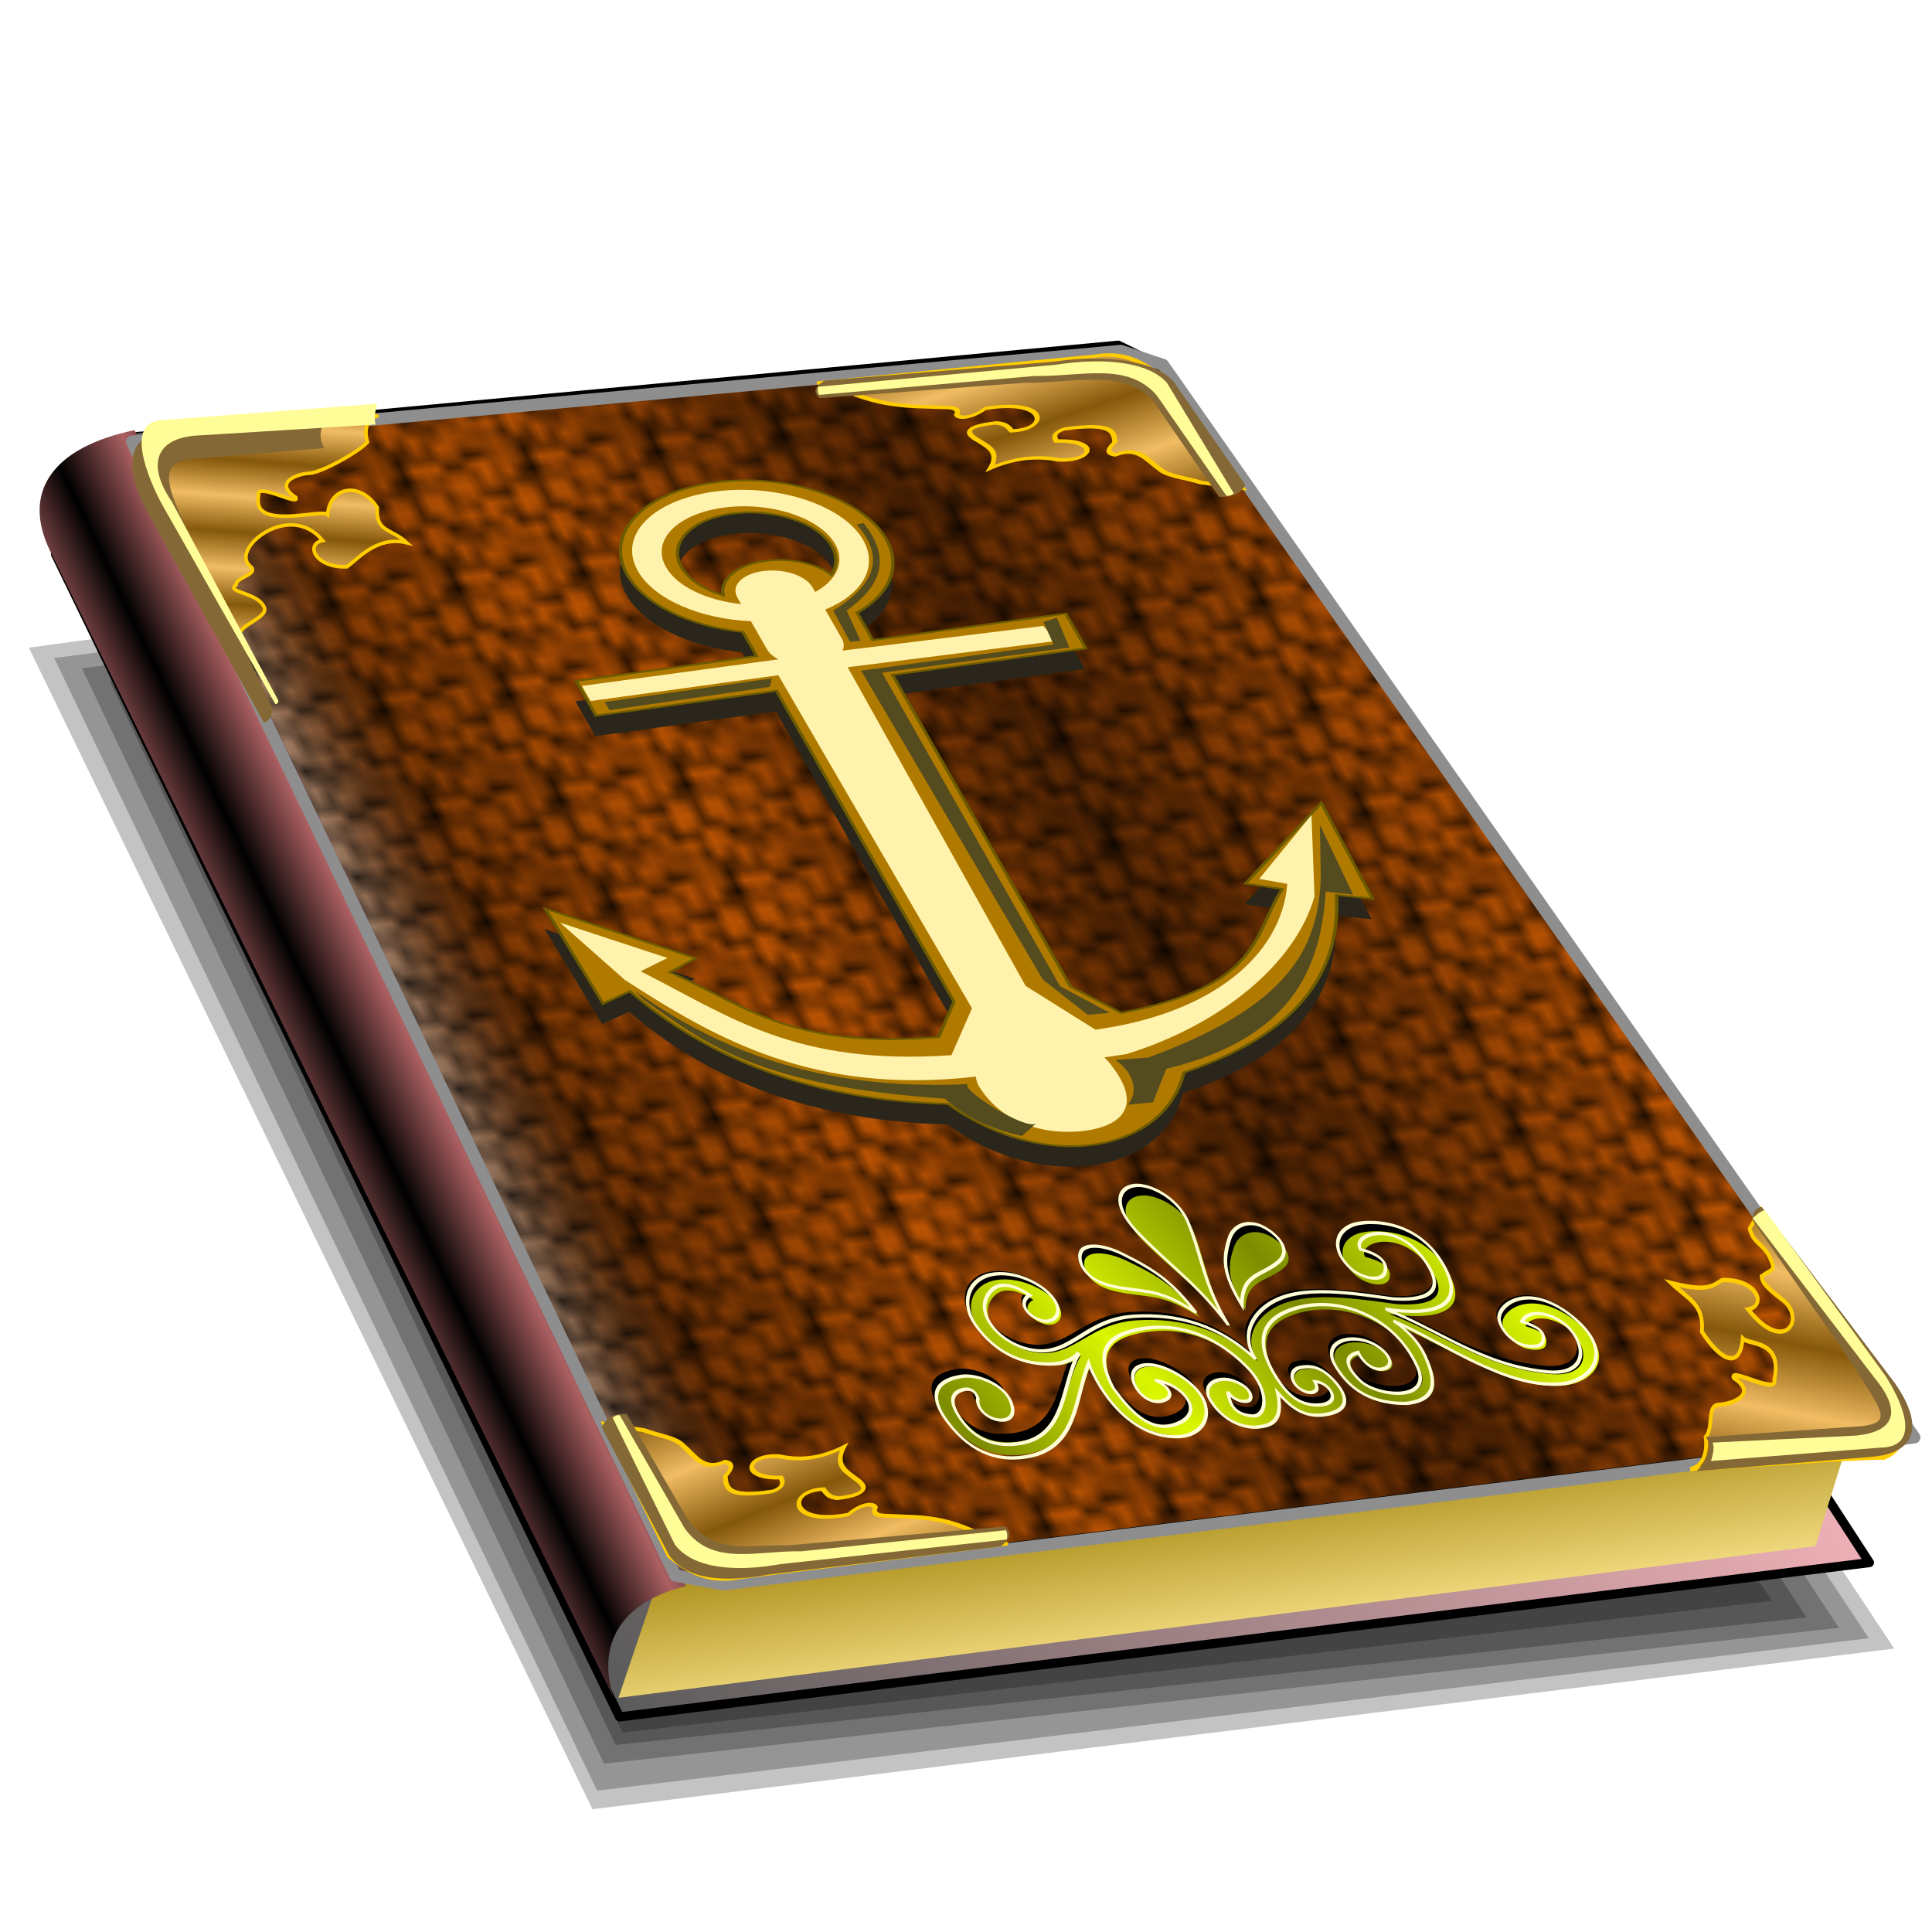 <?xml version="1.0" encoding="UTF-8" standalone="no"?>
<!-- Created with Inkscape (http://www.inkscape.org/) -->

<svg
   xmlns:dc="http://purl.org/dc/elements/1.1/"
   xmlns:cc="http://creativecommons.org/ns#"
   xmlns:rdf="http://www.w3.org/1999/02/22-rdf-syntax-ns#"
   xmlns:svg="http://www.w3.org/2000/svg"
   xmlns="http://www.w3.org/2000/svg"
   xmlns:xlink="http://www.w3.org/1999/xlink"
   xmlns:sodipodi="http://sodipodi.sourceforge.net/DTD/sodipodi-0.dtd"
   xmlns:inkscape="http://www.inkscape.org/namespaces/inkscape"
   id="svg2"
   sodipodi:version="0.32"
   inkscape:version="0.92.5 (2060ec1f9f, 2020-04-08)"
   width="256"
   height="256"
   version="1.0"
   sodipodi:docname="diaray_cleaned.svg"
   inkscape:output_extension="org.inkscape.output.svg.inkscape">
  <defs
     id="defs5">
    <linearGradient
       inkscape:collect="always"
       id="linearGradient1656">
      <stop
         id="stop1652"
         stop-color="#7d8c00"
         stop-opacity="1" />
      <stop
         offset="1"
         id="stop1654"
         stop-color="#e1ff00"
         stop-opacity="0.965" />
    </linearGradient>
    <linearGradient
       id="linearGradient929">
      <stop
         id="stop925"
         stop-color="#5b5b5b"
         stop-opacity="1" />
      <stop
         id="stop927"
         offset="1"
         stop-color="#ebaeb4"
         stop-opacity="1" />
    </linearGradient>
    <pattern
       inkscape:collect="always"
       xlink:href="#pattern4333"
       id="pattern4918"
       patternTransform="matrix(1.512,-0.187,0.619,1.276,-33.579,47.104)" />
    <pattern
       inkscape:collect="always"
       xlink:href="#pattern4333"
       id="pattern5054"
       patternTransform="matrix(1.141,0,0,1.141,-45.641,10.175)" />
    <linearGradient
       id="linearGradient4323">
      <stop
         id="stop4325"
         stop-color="#5b2803"
         stop-opacity="1" />
      <stop
         id="stop4327"
         offset="1"
         stop-color="#ba5303"
         stop-opacity="1" />
    </linearGradient>
    <linearGradient
       id="linearGradient4311"
       inkscape:collect="always">
      <stop
         id="stop4313"
         stop-color="#ffffff"
         stop-opacity="0.433" />
      <stop
         id="stop4315"
         offset="1"
         stop-color="#000000"
         stop-opacity="0" />
    </linearGradient>
    <linearGradient
       id="linearGradient4268">
      <stop
         id="stop4270"
         stop-color="#000000"
         stop-opacity="1" />
      <stop
         id="stop4272"
         offset="1"
         stop-color="#ac6062"
         stop-opacity="1" />
    </linearGradient>
    <linearGradient
       inkscape:collect="always"
       id="linearGradient2814">
      <stop
         id="stop2816"
         stop-color="#f4dd83"
         stop-opacity="1" />
      <stop
         offset="1"
         id="stop2818"
         stop-color="#a0830c"
         stop-opacity="1" />
    </linearGradient>
    <linearGradient
       inkscape:collect="always"
       xlink:href="#linearGradient929"
       id="linearGradient2890"
       gradientUnits="userSpaceOnUse"
       gradientTransform="matrix(2.03,-0.251,0.921,1.899,-44.926,54.437)"
       x1="19.721"
       y1="61.14"
       x2="100.4"
       y2="61.14" />
    <linearGradient
       inkscape:collect="always"
       xlink:href="#linearGradient2814"
       id="linearGradient2892"
       gradientUnits="userSpaceOnUse"
       x1="77.897"
       y1="120.62"
       x2="75.977"
       y2="109.73"
       gradientTransform="matrix(2.392,0,0,1.932,-20.51,-16.305)" />
    <linearGradient
       inkscape:collect="always"
       xlink:href="#linearGradient4323"
       id="linearGradient2894"
       gradientUnits="userSpaceOnUse"
       x1="19.721"
       y1="61.14"
       x2="44.42"
       y2="59.33"
       gradientTransform="matrix(2.03,-0.251,0.921,1.899,-35.664,39.006)"
       spreadMethod="reflect" />
    <linearGradient
       inkscape:collect="always"
       xlink:href="#linearGradient4311"
       id="linearGradient2896"
       gradientUnits="userSpaceOnUse"
       spreadMethod="reflect"
       x1="19.827"
       y1="61.14"
       x2="28.386"
       y2="61.27"
       gradientTransform="matrix(2.045,0,3.358678e-8,2.11,-51.892,36.287)" />
    <linearGradient
       inkscape:collect="always"
       xlink:href="#linearGradient4268"
       id="linearGradient2898"
       gradientUnits="userSpaceOnUse"
       spreadMethod="reflect"
       x1="24.323"
       y1="70.28"
       x2="28.08"
       y2="68.839"
       gradientTransform="matrix(2.392,0,0,1.932,-8.373,14.165)" />
    <pattern
       patternUnits="userSpaceOnUse"
       width="10.647"
       height="10.645"
       patternTransform="translate(-25.266,20.277)"
       id="pattern4333">
      <path
         stroke-miterlimit="4"
         sodipodi:nodetypes="cccccccccccccccccccccccccccccccccccccccccccccccccccccccccccccccccccccccccccccccccccccccccccccccccccccccccccccccccccccccccccccccccccccccccccccccccccccccccccccccccccccccccccccccccccccccccccccccccccccccccccccccccccccccccc"
         inkscape:connector-curvature="0"
         id="path4331"
         d="m 9.547,5.866 c -0.228,-0.023 -0.515,-0.003 -0.681,0.235 -0.234,0.141 -0.226,0.407 -0.158,0.647 -0.028,0.23 0.089,0.393 0.264,0.527 0.217,0.207 0.396,0.435 0.629,0.626 0.113,0.273 0.601,0.262 0.572,0.027 -0.161,-0.347 0.274,-0.71 0.463,-0.546 -3.75e-4,0.22 0.005,0.501 7.97e-4,0.64 -0.08,0.015 -0.251,0.812 0.009,1.086 -0.002,0.179 -0.012,0.256 -0.008,0.448 C 10.346,9.468 10.251,9.135 10.068,8.937 9.992,8.615 9.711,8.876 9.527,9.07 9.317,9.257 9.137,9.444 8.883,9.624 c -0.02,0.267 -0.29,0.321 -0.387,0.483 -0.137,-0.097 -0.339,0.231 -0.115,0.533 -0.165,0.008 -0.271,0.006 -0.434,0.001 -0.073,-0.145 -0.395,-0.496 -0.593,-0.508 -0.162,0.065 -0.38,0.144 -0.458,-0.021 -0.124,0.245 -0.532,0.171 -0.849,0.289 -0.287,0.017 -0.479,-0.13 -0.516,0.238 -0.268,-0.003 -0.472,4.55e-4 -0.76,7.31e-4 -0.079,-0.347 -0.016,0.026 -0.229,-0.039 -0.097,-0.146 -0.368,0.033 -0.494,-0.164 -0.206,0.045 -0.395,-0.184 -0.526,-0.115 -0.09,0.053 -0.186,0.171 -0.214,0.315 l -1.073,0.005 c 0.016,-0.333 0.189,-0.605 0.11,-0.943 7.31e-4,-0.276 0.214,-0.575 -0.052,-0.796 -0.227,-0.189 -0.329,-0.456 -0.367,-0.747 -0.031,-0.19 0.084,-0.632 -0.213,-0.484 -0.368,-0.188 -0.587,0.333 -0.871,0.371 -0.527,0.339 -0.687,0.414 -0.835,-0.016 0.009,-0.287 0.006,-0.325 -0.006,-0.645 0.387,-0.135 0.286,-0.863 0.012,-1.092 -0.002,-0.192 -0.005,-0.243 -0.001,-0.402 0.149,-0.141 0.387,0.295 0.453,0.509 0.04,0.343 0.077,0.691 0.127,1.018 0.032,0.308 0.163,0.155 0.376,0.124 C 1.08,7.409 1.01,7.203 1.116,7.095 1.181,6.93 1.418,6.941 1.424,6.804 1.538,6.57 1.812,6.406 1.958,6.16 2.36,6.024 2.208,5.269 1.894,5.446 1.718,5.283 1.482,5.229 1.248,5.237 0.996,5.114 0.608,4.874 0.457,5.207 c 0.108,0.412 -0.36,0.52 -0.27,0.011 0.029,-0.261 -0.182,-0.512 -0.182,-0.512 0,0 0.01,-0.106 0.003,-0.183 0.232,-0.051 0.853,0.159 1.176,0.413 0.39,0.131 0.485,-0.124 0.713,-0.406 0.291,-0.048 0.314,-0.296 0.244,-0.565 -0.034,-0.277 0.083,-0.681 -0.248,-0.818 -0.282,0.116 -0.764,-0.334 -0.848,0.006 -0.209,0.133 -0.686,0.551 -1.035,0.502 -0.002,-0.194 -0.001,-0.304 0.002,-0.531 0.179,-0.119 0.694,0.265 0.813,-0.201 0.106,-0.02 0.448,-0.348 0.703,-0.25 0.384,0.028 0.437,-0.501 0.334,-0.797 -0.126,-0.295 -0.071,-0.626 -0.095,-0.93 C 1.528,0.781 1.282,0.385 0.99,0.543 0.653,0.318 0.372,0.814 2.9315538e-4,0.956 -0.002,0.883 0.01,0.84 0.005,0.772 c 0.126,-0.151 0.328,-0.252 0.309,-0.497 L 0.57,0.002 C 0.711,0.004 0.76,1e-4 0.884,0 1,0.126 1.058,0.433 1.171,0.008 c 0.097,-0.004 0.237,6.65e-4 0.383,-0.003 -0.048,0.315 0.524,0.691 0.601,0.344 0.018,-0.132 -0.031,-0.172 0.083,-0.343 l 1.077,0 c -0.145,0.216 -0.295,0.605 -0.632,0.544 -0.379,0.144 -0.311,0.507 -0.4,0.811 -0.073,0.243 0.006,0.495 0.078,0.72 0.015,0.262 0.03,0.652 0.225,0.785 0.274,-0.157 0.666,0.071 0.856,0.378 0.174,0.358 0.348,0.046 0.643,0.107 0.209,-0.221 0.351,-0.307 0.535,-0.595 0.177,-0.18 0.214,0.25 0.187,-0.1 0.204,-0.228 0.402,-0.48 0.645,-0.657 0.1,-0.22 0.298,0.163 0.177,-0.163 -0.219,-0.283 -0.763,-0.537 -0.745,-0.998 -0.001,-0.277 -0.105,-0.557 -0.111,-0.835 0.249,0.006 0.51,0.002 0.757,0.003 0.112,0.211 -0.046,0.481 -0.028,0.711 -0.165,0.388 0.164,0.58 0.405,0.797 0.281,0.17 0.313,0.486 0.452,0.755 0.163,0.177 0.342,0.368 0.508,0.547 0.275,0.198 0.504,0.687 0.806,0.399 0.101,-0.219 -0.029,-0.543 0.172,-0.654 C 7.634,2.073 8.116,1.89 8.305,1.578 8.526,1.44 9.055,0.947 8.505,0.654 8.233,0.486 7.943,0.262 7.939,0.004 c 0.145,-0.002 0.274,0.004 0.44,0.004 0.069,0.152 0.312,0.284 0.448,0.465 0.27,0.409 0.692,0.057 0.941,0.568 0.324,-0.041 0.737,-0.447 0.875,-0.266 0.003,0.059 -7.31e-4,0.112 -0.002,0.171 -0.118,0.169 -0.237,0.518 -0.189,0.74 -0.083,0.364 0.052,1.16 0.192,1.438 l -0.003,0.52 c -0.195,-0.06 -0.022,0.263 -0.104,0.372 -0.115,0.141 0.041,0.349 0.106,0.503 0.001,0.084 -0.007,0.119 -0.002,0.176 C 10.457,4.556 10.441,4.289 10.215,4.428 10.099,4.038 9.938,4.391 9.743,4.271 c -0.11,0.115 -0.349,0.278 -0.496,0.412 -0.181,0.031 -0.15,0.395 -0.202,0.59 -0.149,0.386 0.379,0.257 0.533,0.358 l 0.189,0.006 c 0.173,-0.058 0.641,0.393 0.869,0.252 0.004,0.166 -0.001,0.262 0.006,0.403 -0.284,0.09 -0.738,-0.367 -0.845,-0.45 -0.087,-0.058 -0.084,0.008 -0.25,0.025 z M 8.935,1.27 c -0.062,0.25 -0.41,0.411 -0.597,0.679 -0.299,0.252 -0.067,0.637 -0.07,0.963 -0.061,0.449 0.102,0.366 0.318,0.651 0.04,0.15 0.321,0.26 0.326,0.319 0.332,0.007 0.79,0.031 0.927,-0.303 0.114,-0.4 0.584,-0.205 0.378,-0.666 0.007,-0.244 0.119,-0.469 0.077,-0.718 C 10.066,1.935 10.209,1.388 9.766,1.334 9.339,0.98 9.095,1.047 8.935,1.27 Z M 5.887,2.516 C 5.464,2.293 5.262,2.896 4.973,3.04 4.834,3.303 4.431,3.466 4.364,3.822 c 0.166,0.322 -0.184,0.636 -0.321,0.538 0.19,0.221 0.773,0.316 0.637,0.842 0.082,0.297 0.08,0.591 0.183,0.881 0.174,0.13 0.328,0.266 0.471,0.432 0.253,0.299 0.402,0.282 0.471,-0.149 0.128,-0.079 -0.02,-0.21 0.042,-0.335 -0.226,-0.26 0.154,-0.446 0.308,-0.663 0.277,-0.122 0.338,-0.246 0.506,-0.472 0.271,-0.205 0.532,-0.479 0.362,-0.825 0.007,-0.257 -0.031,-0.528 -0.237,-0.709 -0.174,-0.054 -0.259,-0.286 -0.359,-0.447 -0.153,-0.087 -0.383,-0.169 -0.394,-0.387 -0.026,0.066 -0.123,0.046 -0.146,-0.013 z m -0.853,0.397 c 0.011,0.035 0.019,-0.014 0,0 z m -2.083,0.375 c -0.262,0.023 -0.394,0.166 -0.364,0.463 -0.066,0.323 -0.152,0.682 -0.417,0.898 -0.385,0.077 -0.179,0.576 0.141,0.803 0.256,0.175 0.272,0.455 0.621,0.409 0.293,-0.179 0.511,0.036 0.755,-0.119 0.318,-0.019 0.65,-0.1 0.543,-0.527 C 4.262,4.765 3.815,4.494 3.858,4.021 3.77,3.782 3.415,3.839 3.307,3.524 3.206,3.49 2.988,3.17 2.952,3.288 Z m 5.236,0.499 c -0.123,-0.222 -0.504,-0.42 -0.548,-0.031 -0.164,0.248 -0.031,0.562 -0.197,0.811 -0.21,0.158 -0.423,0.441 -0.63,0.599 -0.236,0.277 -0.511,0.328 -0.509,0.697 0.03,0.274 0.006,0.565 0.124,0.818 0.249,0.168 0.682,0.137 0.999,0.193 0.25,-0.07 0.505,0.299 0.689,-0.022 0.322,-0.152 0.106,-0.549 0.449,-0.802 0.192,-0.129 0.384,-0.387 0.123,-0.56 C 8.652,5.115 8.622,4.739 8.561,4.37 8.465,4.101 8.453,3.888 8.187,3.787 Z m -3.954,2.512 C 3.909,6.053 3.716,6.188 3.386,6.18 c -0.222,-0.076 -0.453,0.033 -0.677,0.059 -0.341,-0.217 -0.375,0.239 -0.723,0.316 -0.1,0.026 -0.157,0.398 -0.391,0.542 0.18,0.148 0.464,0.412 0.735,0.507 0.307,-0.068 0.613,0.027 0.832,0.272 0.363,-0.025 0.7,-0.122 1.076,-0.146 0.275,-0.093 0.433,-0.025 0.731,-0.1 0.3,0.066 0.364,-0.077 0.338,-0.351 0.067,-0.279 -0.233,-0.413 -0.388,-0.593 -0.257,-0.068 -0.412,-0.544 -0.687,-0.387 z m 3.496,1.042 c -0.263,-0.047 -0.283,-0.013 -0.541,0.053 -0.352,0.041 -0.639,-0.134 -0.897,0.062 -0.474,-0.045 -0.361,0.325 -0.629,0.585 -0.171,0.178 -0.149,0.273 0.002,0.459 0.091,0.222 0.082,0.467 0.12,0.695 -0.069,0.229 0.057,0.448 0.136,0.657 -0.092,-0.526 0.497,-0.007 0.77,-0.203 0.373,0.198 0.879,-0.076 1.113,0.401 0.367,0.043 0.38,-0.087 0.546,-0.332 0.283,-0.176 0.419,-0.418 0.634,-0.708 C 9.154,8.924 9.682,8.477 9.517,8.351 9.246,8.209 9.007,7.919 8.783,7.64 8.77,7.34 8.592,7.735 8.485,7.377 8.22,7.418 7.939,7.167 7.729,7.341 Z m -4.89,0.543 c -0.303,0.001 -0.697,0.041 -0.569,0.435 -0.115,0.47 0.554,0.551 0.395,1.041 0.087,0.387 0.089,0.788 0.144,1.178 0.095,0.057 0.369,-0.268 0.518,-0.404 0.208,-0.34 0.497,-0.154 0.739,-0.325 0.242,-0.053 0.319,-0.109 0.37,-0.359 C 4.601,9.133 4.94,9.095 5.081,8.791 5.061,8.502 4.938,8.266 4.652,8.293 4.419,8.229 4.376,8.082 4.207,8.213 3.888,8.001 3.425,8.33 3.096,8.048 2.958,8.087 2.992,7.766 2.839,7.883 Z M 0.085,9.125 c 0.246,0.27 0.422,0.459 0.708,0.698 0.181,0.138 0.511,0.609 0.443,0.555 0.249,0.016 0.308,0.263 0.308,0.263 0,0 -0.267,0.004 -0.379,-8.64e-4 -0.027,-0.372 -0.28,-0.055 -0.278,0.002 0,0 -0.224,-0.003 -0.326,-0.004 -0.009,-0.29 0.019,-0.35 -0.128,-0.574 -0.175,-0.109 -0.426,-0.483 -0.426,-0.483 -0.015,-0.162 1.97e-4,-0.329 2.78e-4,-0.466 z M 4.452,9.499 c 0.011,0.035 0.019,-0.014 0,0 z"
         stroke-dasharray="none"
         stroke-opacity="1"
         fill="#000000"
         stroke="none"
         fill-opacity="1"
         stroke-width="0.129" />
    </pattern>
    <linearGradient
       inkscape:collect="always"
       xlink:href="#linearGradient1656"
       id="linearGradient1658"
       x1="88.36"
       y1="194.04"
       x2="127.91"
       y2="179.35"
       gradientUnits="userSpaceOnUse"
       gradientTransform="matrix(0.815,0,0,0.659,7.602,19.723)"
       spreadMethod="reflect" />
    <filter
       inkscape:collect="always"
       id="filter925"
       x="-0.011"
       width="1.021"
       y="-0.014"
       height="1.027"
       color-interpolation-filters="sRGB">
      <feGaussianBlur
         inkscape:collect="always"
         stdDeviation="1.047"
         id="feGaussianBlur927" />
    </filter>
    <linearGradient
       id="linearGradient851"
       inkscape:collect="always">
      <stop
         id="stop847"
         stop-color="#f1bd64"
         stop-opacity="1" />
      <stop
         id="stop849"
         offset="1"
         stop-color="#86590b"
         stop-opacity="0.968" />
    </linearGradient>
    <filter
       height="1.108"
       y="-0.054"
       width="1.031"
       x="-0.015"
       id="filter843"
       inkscape:collect="always"
       color-interpolation-filters="sRGB">
      <feGaussianBlur
         id="feGaussianBlur845"
         stdDeviation="9.586"
         inkscape:collect="always" />
    </filter>
    <linearGradient
       spreadMethod="reflect"
       gradientUnits="userSpaceOnUse"
       y2="2681.91"
       x2="2932.84"
       y1="2886.83"
       x1="2736.79"
       id="linearGradient853"
       xlink:href="#linearGradient851"
       inkscape:collect="always" />
    <linearGradient
       gradientTransform="matrix(-0.49,-0.509,0.804,-0.31,-2273.71,1934.185)"
       spreadMethod="reflect"
       y2="2629"
       x2="3205.38"
       y1="2649.64"
       x1="2927.67"
       gradientUnits="userSpaceOnUse"
       id="linearGradient868"
       xlink:href="#linearGradient851"
       inkscape:collect="always" />
    <linearGradient
       inkscape:collect="always"
       xlink:href="#linearGradient851"
       id="linearGradient924"
       gradientUnits="userSpaceOnUse"
       gradientTransform="matrix(0.003,0.03,-0.032,-0.008,103.735,-4.756)"
       x1="3050.3"
       y1="2658.34"
       x2="3205.38"
       y2="2629"
       spreadMethod="reflect" />
    <linearGradient
       inkscape:collect="always"
       xlink:href="#linearGradient851"
       id="linearGradient936"
       gradientUnits="userSpaceOnUse"
       x1="2736.79"
       y1="2886.83"
       x2="2932.84"
       y2="2681.91"
       spreadMethod="reflect" />
    <clipPath
       id="clipPath2059"
       clipPathUnits="userSpaceOnUse">
      <path
         stroke-miterlimit="4"
         stroke-width="0.048"
         stroke-linecap="butt"
         fill-opacity="1"
         stroke-linejoin="miter"
         stroke="none"
         fill-rule="evenodd"
         fill="#ffffff"
         stroke-opacity="1"
         stroke-dasharray="none"
         inkscape:connector-curvature="0"
         sodipodi:nodetypes="csscsscccccccs"
         id="path2061"
         d="m -10.1,231.685 c 3.559,2.506 4.832,-0.585 2.965,-3.064 -3.182,-4.225 -6.444,-9.84 -12.355,-15.913 -2.595,-2.669 -11.861,-7.808 -11.861,-7.808 0,0 -0.115,-2.188 -0.099,-3.064 0.011,-0.582 -0.566,-0.564 -0.89,-0.297 -0.782,0.645 -2.471,2.57 -2.471,2.57 l -1.68,-0.099 -1.087,-1.581 c -0.297,-0.411 -0.636,-0.346 -0.89,0 -0.545,1.85 -0.879,3.885 -3.459,3.954 l 4.448,3.954 c 7.766,1.553 15.579,5.585 20.262,14.332 0,0 4.526,5.194 7.116,7.018 z" />
    </clipPath>
    <clipPath
       clipPathUnits="userSpaceOnUse"
       id="clipPath2059-5">
      <path
         d="m -10.1,231.685 c 3.559,2.506 4.832,-0.585 2.965,-3.064 -3.182,-4.225 -6.444,-9.84 -12.355,-15.913 -2.595,-2.669 -11.861,-7.808 -11.861,-7.808 0,0 -0.115,-2.188 -0.099,-3.064 0.011,-0.582 -0.566,-0.564 -0.89,-0.297 -0.782,0.645 -2.471,2.57 -2.471,2.57 l -1.68,-0.099 -1.087,-1.581 c -0.297,-0.411 -0.636,-0.346 -0.89,0 -0.545,1.85 -0.879,3.885 -3.459,3.954 l 4.448,3.954 c 7.766,1.553 15.579,5.585 20.262,14.332 0,0 4.526,5.194 7.116,7.018 z"
         id="path2061-3"
         sodipodi:nodetypes="csscsscccccccs"
         inkscape:connector-curvature="0"
         stroke-dasharray="none"
         stroke-opacity="1"
         fill="#ffffff"
         fill-rule="evenodd"
         stroke="none"
         stroke-linejoin="miter"
         fill-opacity="1"
         stroke-linecap="butt"
         stroke-width="0.048"
         stroke-miterlimit="4" />
    </clipPath>
    <clipPath
       id="clipPath">
      <path
         d="m -515.73,435.564 v 5.838 c 0,9.743 -7.844,17.587 -17.587,17.587 h -135.051 c -9.743,0 -17.587,-7.844 -17.587,-17.587 v -5.838 z"
         id="rect5264"
         inkscape:connector-curvature="0"
         sodipodi:nodetypes="csssscc"
         fill="#1b1b1b"
         stroke="none"
         fill-opacity="0.95" />
    </clipPath>
    <clipPath
       id="clipPath2059-7"
       clipPathUnits="userSpaceOnUse">
      <path
         stroke-miterlimit="4"
         stroke-width="0.048"
         stroke-linecap="butt"
         fill-opacity="1"
         stroke-linejoin="miter"
         stroke="none"
         fill-rule="evenodd"
         fill="#ffffff"
         stroke-opacity="1"
         stroke-dasharray="none"
         inkscape:connector-curvature="0"
         sodipodi:nodetypes="csscsscccccccs"
         id="path2061-5"
         d="m -10.1,231.685 c 3.559,2.506 4.832,-0.585 2.965,-3.064 -3.182,-4.225 -6.444,-9.84 -12.355,-15.913 -2.595,-2.669 -11.861,-7.808 -11.861,-7.808 0,0 -0.115,-2.188 -0.099,-3.064 0.011,-0.582 -0.566,-0.564 -0.89,-0.297 -0.782,0.645 -2.471,2.57 -2.471,2.57 l -1.68,-0.099 -1.087,-1.581 c -0.297,-0.411 -0.636,-0.346 -0.89,0 -0.545,1.85 -0.879,3.885 -3.459,3.954 l 4.448,3.954 c 7.766,1.553 15.579,5.585 20.262,14.332 0,0 4.526,5.194 7.116,7.018 z" />
    </clipPath>
    <clipPath
       id="clipPath1162"
       clipPathUnits="userSpaceOnUse">
      <path
         id="path1164"
         d="m -65.65,239.846 c -9.358,0 -16.952,7.594 -16.952,16.952 0,9.358 7.594,16.941 16.952,16.941 0.292,0 0.579,-0.008 0.868,-0.022 2.123,-0.108 4.148,-0.606 5.995,-1.424 l 2.67,3.971 c -0.226,0.495 -0.245,0.964 -0.011,1.313 l 15.673,23.326 c 0.495,0.737 1.944,0.632 3.248,-0.245 1.304,-0.876 1.964,-2.177 1.468,-2.914 L -51.423,274.417 c -0.233,-0.347 -0.683,-0.499 -1.224,-0.478 l -2.558,-3.804 c 3.96,-3.1 6.507,-7.92 6.507,-13.337 0,-9.358 -7.594,-16.952 -16.952,-16.952 z m 0,2.581 c 7.929,0 14.371,6.442 14.371,14.371 0,7.929 -6.442,14.36 -14.371,14.36 -7.929,0 -14.349,-6.431 -14.349,-14.36 0,-0.248 -0.001,-0.489 0.011,-0.734 0.384,-7.586 6.657,-13.637 14.338,-13.637 z"
         inkscape:connector-curvature="0"
         stroke-dasharray="none"
         stroke-opacity="1"
         fill="#000000"
         stroke="none"
         stroke-linejoin="round"
         fill-opacity="0.347"
         stroke-linecap="round"
         stroke-width="0.071"
         stroke-miterlimit="4" />
    </clipPath>
    <filter
       inkscape:collect="always"
       id="filter3836"
       x="-0.031"
       width="1.062"
       y="-0.017"
       height="1.035">
      <feGaussianBlur
         inkscape:collect="always"
         id="feGaussianBlur3838"
         stdDeviation="1.042" />
    </filter>
    <filter
       inkscape:collect="always"
       id="filter3844"
       x="-0.02"
       width="1.039"
       y="-0.035"
       height="1.07">
      <feGaussianBlur
         inkscape:collect="always"
         id="feGaussianBlur3846"
         stdDeviation="1.105" />
    </filter>
    <filter
       inkscape:collect="always"
       id="filter3852"
       x="-0.026"
       width="1.053"
       y="-0.02"
       height="1.041">
      <feGaussianBlur
         inkscape:collect="always"
         id="feGaussianBlur3854"
         stdDeviation="2.798" />
    </filter>
    <filter
       inkscape:collect="always"
       id="filter3864"
       x="-0.037"
       width="1.073"
       y="-0.015"
       height="1.031">
      <feGaussianBlur
         inkscape:collect="always"
         id="feGaussianBlur3866"
         stdDeviation="1.356" />
    </filter>
    <filter
       inkscape:collect="always"
       id="filter3892"
       x="-0.026"
       width="1.051"
       y="-0.087"
       height="1.174">
      <feGaussianBlur
         inkscape:collect="always"
         id="feGaussianBlur3894"
         stdDeviation="0.603" />
    </filter>
    <filter
       inkscape:collect="always"
       id="filter3904"
       x="-0.105"
       width="1.21"
       y="-0.042"
       height="1.084">
      <feGaussianBlur
         inkscape:collect="always"
         id="feGaussianBlur3906" />
    </filter>
    <filter
       inkscape:collect="always"
       id="filter964"
       x="-0.028"
       width="1.057"
       y="-0.019"
       height="1.038"
       color-interpolation-filters="sRGB">
      <feGaussianBlur
         inkscape:collect="always"
         id="feGaussianBlur966" />
    </filter>
  </defs>
  <sodipodi:namedview
     inkscape:window-height="1056"
     inkscape:window-width="1920"
     inkscape:pageshadow="2"
     inkscape:pageopacity="0"
     guidetolerance="10.0"
     gridtolerance="10.0"
     objecttolerance="10.0"
     borderopacity="1.0"
     bordercolor="#666666"
     pagecolor="#ff0000"
     id="base"
     width="256"
     height="256"
     inkscape:zoom="4.6"
     inkscape:cx="128"
     inkscape:cy="119.30435"
     inkscape:window-x="0"
     inkscape:window-y="0"
     inkscape:current-layer="svg2"
     showgrid="false"
     inkscape:window-maximized="1"
     inkscape:snap-to-guides="false"
     inkscape:snap-grids="false"
     inkscape:snap-others="false"
     inkscape:object-nodes="false"
     inkscape:snap-nodes="false"
     inkscape:snap-global="false" />
  <g
     id="g919"
     transform="matrix(1.052,0,0,0.945,269.228,23.746)"
     fill="#000000"
     filter="url(#filter925)"
     fill-opacity="0.235">
    <path
       sodipodi:nodetypes="ccccc"
       inkscape:connector-curvature="0"
       id="rect1604"
       d="M -252.286,65.685 -113.356,44.729 -17.333,206.031 -181.292,228.557 Z"
       opacity="1"
       stroke-dasharray="none"
       stroke-opacity="1"
       fill="#000000"
       stroke="none"
       stroke-linejoin="round"
       fill-opacity="0.235"
       stroke-linecap="round"
       stroke-width="1.216"
       stroke-miterlimit="4" />
    <path
       d="m -249.089,67.138 135.152,-19.503 93.408,156.944 -160.181,21.363 z"
       id="path906"
       inkscape:connector-curvature="0"
       sodipodi:nodetypes="ccccc"
       opacity="1"
       stroke-dasharray="none"
       stroke-opacity="1"
       fill="#000000"
       stroke="none"
       stroke-linejoin="round"
       fill-opacity="0.235"
       stroke-linecap="round"
       stroke-width="1.216"
       stroke-miterlimit="4" />
    <path
       sodipodi:nodetypes="ccccc"
       inkscape:connector-curvature="0"
       id="path908"
       d="M -245.602,68.59 -115.39,48.797 -24.307,203.126 -179.839,222.164 Z"
       opacity="1"
       stroke-dasharray="none"
       stroke-opacity="1"
       fill="#000000"
       stroke="none"
       stroke-linejoin="round"
       fill-opacity="0.235"
       stroke-linecap="round"
       stroke-width="1.216"
       stroke-miterlimit="4" />
    <path
       d="M -242.115,70.334 -116.843,51.703 -28.375,201.673 -178.386,219.549 Z"
       id="path910"
       inkscape:connector-curvature="0"
       sodipodi:nodetypes="ccccc"
       opacity="1"
       stroke-dasharray="none"
       stroke-opacity="1"
       fill="#000000"
       stroke="none"
       stroke-linejoin="round"
       fill-opacity="0.235"
       stroke-linecap="round"
       stroke-width="1.216"
       stroke-miterlimit="4" />
    <path
       sodipodi:nodetypes="ccccc"
       inkscape:connector-curvature="0"
       id="path912"
       d="M -238.338,72.077 -118.296,54.609 -32.734,199.348 -177.514,217.806 Z"
       opacity="1"
       stroke-dasharray="none"
       stroke-opacity="1"
       fill="#000000"
       stroke="none"
       stroke-linejoin="round"
       fill-opacity="0.235"
       stroke-linecap="round"
       stroke-width="1.216"
       stroke-miterlimit="4" />
  </g>
  <path
     d="M 7.352,73.42 148.473,54.211 247.708,207.053 82.092,227.499 Z"
     id="rect2788"
     inkscape:connector-curvature="0"
     sodipodi:nodetypes="ccccc"
     stroke-dasharray="none"
     stroke-opacity="1"
     fill="url(#linearGradient2890)"
     stroke="#000000"
     stroke-linejoin="round"
     fill-opacity="1"
     stroke-linecap="round"
     stroke-width="1.213"
     stroke-miterlimit="4" />
  <path
     d="M 240.56,204.864 81.95,224.97 87.16,209.54 245.191,189.901 Z"
     id="path2812"
     sodipodi:nodetypes="ccccc"
     inkscape:connector-curvature="0"
     stroke-dasharray="none"
     stroke-opacity="1"
     fill="url(#linearGradient2892)"
     fill-rule="evenodd"
     stroke="none"
     stroke-linejoin="miter"
     fill-opacity="1"
     stroke-linecap="butt"
     stroke-width="0"
     stroke-miterlimit="4" />
  <path
     d="M 16.614,57.99 148.17,45.741 154.252,48.717 253.477,190.212 94.449,209.845 89.424,208.592 Z"
     id="rect1873"
     inkscape:connector-curvature="0"
     sodipodi:nodetypes="ccccccc"
     opacity="1"
     stroke-dasharray="none"
     stroke-opacity="1"
     fill="url(#linearGradient2894)"
     stroke="#000000"
     stroke-linejoin="round"
     fill-opacity="1"
     stroke-linecap="round"
     stroke-width="1.213"
     stroke-miterlimit="4" />
  <rect
     y="62.55"
     x="-11.344"
     height="169.23"
     width="18.652"
     id="rect1875"
     transform="matrix(0.992,-0.123,0.436,0.9,0,0)"
     opacity="1"
     stroke-dasharray="none"
     stroke-opacity="1"
     fill="url(#linearGradient2896)"
     stroke="none"
     stroke-linejoin="round"
     fill-opacity="1"
     stroke-linecap="round"
     stroke-width="0.232"
     stroke-miterlimit="4" />
  <path
     d="M 6.678,73.081 C 2.693,65.003 7.241,59.193 17.823,56.998 L 90.892,210.157 c -8.577,2.12 -11.837,7.614 -9.626,14.713 z"
     id="path2802"
     sodipodi:nodetypes="ccccc"
     inkscape:connector-curvature="0"
     stroke-dasharray="none"
     stroke-opacity="1"
     fill="url(#linearGradient2898)"
     fill-rule="evenodd"
     stroke="none"
     stroke-linejoin="round"
     fill-opacity="1"
     stroke-linecap="round"
     stroke-width="0"
     stroke-miterlimit="4" />
  <path
     d="M 17.496,58.518 148.521,46.493 154.104,48.354 253.66,190.458 95.846,209.941 89.485,208.773 Z"
     id="rect4329"
     inkscape:connector-curvature="0"
     sodipodi:nodetypes="ccccccc"
     opacity="1"
     stroke-dasharray="none"
     stroke-opacity="1"
     fill="url(#pattern4918)"
     stroke="#8e8e8e"
     stroke-linejoin="round"
     fill-opacity="1"
     stroke-linecap="round"
     stroke-width="1.61"
     stroke-miterlimit="4" />
  <rect
     width="12.143"
     height="12.142"
     x="-45.641"
     y="10.175"
     id="rect4336"
     fill="url(#pattern5054)"
     stroke="none"
     stroke-width="1.141" />
  <g
     id="g941"
     transform="matrix(0.83,0.033,0.375,0.847,6.817,61.937)">
    <path
       inkscape:connector-curvature="0"
       id="path1629"
       d="m 124.876,107.715 c -0.169,-3e-4 -0.335,0.009 -0.498,0.027 -2.948,0.317 -5.341,3.055 -3.147,6.964 2.622,4.671 6.135,7.626 8.148,13.733 -1.129,-6.132 0.654,-10.194 0.838,-15.39 0.118,-3.328 -2.812,-5.329 -5.34,-5.334 z m 35.364,4.229 c -1.524,0.024 -2.853,0.284 -3.564,0.534 -3.553,1.249 -5.215,4.306 -3.204,6.731 1.135,1.369 4.019,1.733 5.158,0.23 1.466,-1.933 -0.279,-2.835 -2.346,-3.352 -0.306,-2.285 7.912,-4.841 9.67,1.335 1.448,5.086 -3.232,6.105 -7.952,6.009 -7.698,-0.786 -15.597,-1.713 -22.055,2.426 -3.063,1.963 -5.278,4.713 -4.601,7.56 -3.41,-4.904 -9.358,-6.473 -16.681,-5.771 -8.795,0.842 -13.748,7.355 -20.099,5.496 -3.904,-1.143 -5.753,-5.386 -1.25,-8.542 1.941,-1.361 4.051,-1.098 5.956,0.448 -2.155,0.946 -2.319,2.912 -0.134,3.742 1.722,0.654 4.386,-1.067 3.738,-3.27 -0.701,-2.382 -4.436,-4.173 -8.407,-3.35 -3.968,0.822 -7.144,4.431 -6.152,7.801 0.797,2.709 2.963,5.364 8.202,5.46 2.224,0.041 4.422,-0.366 6.57,-1.898 -5.18,4.941 -7.903,12.69 -16.13,14.129 -4.142,0.724 -7,-0.149 -7.891,-3.518 -0.506,-1.91 -0.009,-3.588 2.352,-4.263 1.197,-0.342 2.127,-0.161 1.991,1.158 -0.877,1.263 -0.268,2.793 1.503,3.138 1.554,0.302 3.579,-0.495 3.58,-3.001 7.74e-4,-2.364 -3.412,-3.846 -6.227,-3.345 -5.373,0.958 -6.599,3.789 -5.482,7.019 1.708,4.938 5.92,5.674 10.678,4.724 8.593,-1.716 11.635,-9.045 16.474,-14.529 -0.29,4.119 1.264,11.096 9.145,10.644 2.873,-0.165 6.129,-2.001 6.783,-4.914 0.735,-3.277 -3.436,-6.011 -6.308,-5.857 -3.243,0.173 -4.166,2.502 -3.505,4.141 0.495,1.23 1.863,1.869 3.805,1.039 1.607,-0.687 1.433,-2.069 -0.352,-2.837 4.017,0.289 6.106,4.395 0.678,6.382 -5.647,2.067 -7.059,-2.164 -8.049,-4.964 -0.652,-6.04 3.771,-8.32 9.231,-9.238 5.733,-0.964 11.071,0.246 14.112,5.397 1.964,3.327 -0.432,7.294 -2.706,7.241 -3.459,-0.08 -2.571,-2.533 -2.26,-3.52 0.366,1.609 2.504,1.585 3.085,0.971 0.649,-0.686 0.687,-1.915 -1.28,-2.64 -2.123,-0.782 -5.682,0.6 -5.248,3.075 0.556,3.169 3.56,4.08 5.821,3.758 1.682,-0.24 4.541,-0.653 5.646,-5.386 0.978,1.926 2.161,3.748 5.991,3.125 4.507,-0.734 5.078,-2.921 4.203,-4.901 -1.175,-2.657 -3.158,-2.423 -4.59,-2.163 -1.938,0.352 -2.541,1.903 -2.101,2.785 0.342,0.684 1.394,1.243 2.346,0.885 0.607,-0.228 1.091,-0.546 0.959,-1.581 2.272,-0.118 3.191,3.117 -0.868,3.511 -3.568,0.346 -4.558,-1.716 -5.023,-3.709 -0.99,-4.246 0.329,-8.945 8.697,-11.002 7.659,-1.883 14.89,0.902 14.953,8.322 0.045,5.297 -8.674,4.812 -10.268,2.496 -1.962,-2.852 0.097,-3.924 1.679,-4.311 0.095,1.552 1.157,2.83 3.074,2.285 1.442,-0.41 1.923,-1.544 1.104,-2.718 -2.067,-2.962 -9.61,-1.644 -8.831,2.686 0.459,2.551 2.055,5.508 8.783,5.195 5.573,-0.705 6.48,-3.845 6.479,-7.334 -4.6e-4,-1.733 -0.704,-3.448 -2.591,-5.129 6.946,3.22 13.259,9.444 22.368,8.596 5.441,-0.507 11.667,-5.21 6.947,-10.401 -4.725,-5.196 -11.654,-1.072 -12.097,1.097 -0.305,1.494 0.372,2.718 1.538,3.382 0.916,0.521 3.22,0.574 3.948,-0.36 1.233,-1.581 0.435,-2.261 -1.892,-2.991 2.565,-2.572 7.769,-1.219 7.67,2.689 -0.07,2.746 -2.729,5.001 -6.921,4.807 -10.306,-0.477 -14.691,-5.703 -22.023,-8.564 6.792,0.764 13.598,-0.522 12.561,-7.253 -0.74,-4.808 -5.037,-5.889 -8.39,-5.835 z m -19.93,0.911 c -1.57,0.021 -3.326,0.89 -4.523,2.384 -2.671,3.336 -3.573,5.378 -2.793,10.1 2.207,-4.779 5.202,-4.544 8.968,-6.767 3.166,-1.869 1.959,-4.145 0.304,-5.2 -0.567,-0.361 -1.242,-0.527 -1.956,-0.517 z m -27.065,4.373 c -1.254,0.043 -2.305,0.471 -2.846,1.276 -0.986,1.47 -0.94,3.928 2.922,4.692 4.594,0.909 7.231,-0.211 11.69,3.52 -1.682,-4.581 -3.55,-6.187 -7.703,-8.451 -1.353,-0.737 -2.809,-1.079 -4.063,-1.037 z"
       fill="#000000"
       stroke="none"
       fill-opacity="1"
       stroke-width="0.501" />
    <path
       inkscape:connector-curvature="0"
       d="m 125.277,109.007 c -0.169,-3.1e-4 -0.335,0.009 -0.498,0.027 -2.948,0.317 -5.341,3.055 -3.147,6.964 2.622,4.671 6.135,7.626 8.148,13.733 -1.129,-6.132 0.654,-10.194 0.838,-15.39 0.118,-3.328 -2.812,-5.329 -5.34,-5.334 z m 35.364,4.229 c -1.524,0.024 -2.853,0.284 -3.564,0.534 -3.553,1.249 -5.215,4.306 -3.204,6.731 1.135,1.369 4.019,1.733 5.158,0.23 1.466,-1.933 -0.279,-2.835 -2.346,-3.353 -0.306,-2.285 7.912,-4.841 9.67,1.335 1.448,5.086 -3.232,6.105 -7.952,6.009 -7.698,-0.786 -15.597,-1.713 -22.055,2.426 -3.063,1.963 -5.278,4.713 -4.601,7.56 -3.41,-4.904 -9.358,-6.473 -16.681,-5.771 -8.795,0.842 -13.748,7.355 -20.099,5.496 -3.904,-1.143 -5.753,-5.386 -1.25,-8.542 1.941,-1.361 4.051,-1.099 5.956,0.448 -2.155,0.946 -2.319,2.912 -0.134,3.742 1.722,0.654 4.386,-1.067 3.738,-3.27 -0.701,-2.382 -4.436,-4.173 -8.407,-3.35 -3.968,0.822 -7.143,4.431 -6.152,7.801 0.797,2.709 2.963,5.364 8.202,5.46 2.224,0.041 4.422,-0.365 6.57,-1.898 -5.18,4.941 -7.903,12.69 -16.13,14.129 -4.142,0.724 -7,-0.149 -7.891,-3.518 -0.506,-1.91 -0.009,-3.588 2.352,-4.263 1.197,-0.342 2.127,-0.161 1.991,1.158 -0.877,1.263 -0.268,2.793 1.503,3.138 1.554,0.302 3.579,-0.495 3.58,-3.001 7.74e-4,-2.364 -3.412,-3.846 -6.227,-3.345 -5.373,0.958 -6.599,3.789 -5.482,7.019 1.708,4.938 5.92,5.674 10.678,4.724 8.593,-1.716 11.635,-9.045 16.474,-14.529 -0.29,4.119 1.264,11.096 9.145,10.644 2.873,-0.165 6.129,-2.001 6.783,-4.914 0.735,-3.277 -3.436,-6.011 -6.308,-5.857 -3.243,0.173 -4.166,2.502 -3.505,4.141 0.495,1.23 1.863,1.869 3.805,1.039 1.607,-0.687 1.433,-2.069 -0.352,-2.837 4.017,0.289 6.106,4.395 0.678,6.382 -5.647,2.067 -7.059,-2.164 -8.049,-4.964 -0.652,-6.04 3.771,-8.32 9.231,-9.238 5.733,-0.964 11.071,0.246 14.112,5.397 1.964,3.327 -0.432,7.294 -2.706,7.241 -3.459,-0.08 -2.571,-2.533 -2.26,-3.52 0.366,1.609 2.504,1.585 3.085,0.971 0.649,-0.686 0.687,-1.915 -1.28,-2.64 -2.123,-0.782 -5.682,0.6 -5.248,3.075 0.556,3.169 3.56,4.08 5.821,3.758 1.682,-0.24 4.541,-0.653 5.646,-5.386 0.978,1.926 2.161,3.748 5.991,3.125 4.507,-0.734 5.078,-2.921 4.203,-4.901 -1.175,-2.657 -3.158,-2.423 -4.59,-2.163 -1.938,0.352 -2.541,1.903 -2.101,2.785 0.342,0.684 1.394,1.243 2.346,0.885 0.607,-0.228 1.091,-0.546 0.959,-1.581 2.272,-0.118 3.191,3.117 -0.868,3.511 -3.568,0.346 -4.558,-1.716 -5.023,-3.709 -0.99,-4.246 0.329,-8.945 8.697,-11.002 7.659,-1.883 14.89,0.902 14.953,8.322 0.045,5.297 -8.674,4.812 -10.268,2.496 -1.962,-2.852 0.097,-3.924 1.679,-4.311 0.095,1.552 1.157,2.83 3.074,2.285 1.442,-0.41 1.923,-1.544 1.104,-2.718 -2.067,-2.962 -9.61,-1.644 -8.831,2.686 0.459,2.551 2.055,5.508 8.783,5.195 5.573,-0.705 6.48,-3.845 6.479,-7.334 -4.6e-4,-1.733 -0.704,-3.448 -2.591,-5.129 6.946,3.22 13.259,9.444 22.368,8.596 5.441,-0.507 11.667,-5.21 6.947,-10.401 -4.725,-5.196 -11.654,-1.072 -12.097,1.097 -0.305,1.494 0.372,2.718 1.538,3.382 0.916,0.521 3.22,0.574 3.948,-0.36 1.233,-1.581 0.435,-2.261 -1.892,-2.991 2.565,-2.572 7.769,-1.219 7.67,2.689 -0.07,2.746 -2.729,5.001 -6.921,4.807 -10.306,-0.477 -14.691,-5.703 -22.023,-8.564 6.792,0.764 13.598,-0.522 12.561,-7.253 -0.74,-4.808 -5.037,-5.889 -8.39,-5.835 z m -19.93,0.911 c -1.57,0.021 -3.326,0.89 -4.523,2.384 -2.671,3.336 -3.573,5.378 -2.793,10.1 2.207,-4.779 5.202,-4.544 8.968,-6.767 3.166,-1.869 1.959,-4.145 0.304,-5.2 -0.567,-0.361 -1.242,-0.527 -1.956,-0.517 z m -27.065,4.373 c -1.254,0.043 -2.305,0.471 -2.846,1.276 -0.986,1.47 -0.94,3.928 2.922,4.692 4.594,0.909 7.231,-0.211 11.69,3.52 -1.682,-4.581 -3.55,-6.187 -7.703,-8.451 -1.353,-0.737 -2.809,-1.079 -4.063,-1.037 z"
       id="path1650"
       fill="url(#linearGradient1658)"
       stroke="none"
       fill-opacity="1"
       stroke-width="0.501" />
    <path
       id="path900"
       d="m 125.053,107.439 c -0.169,-3.2e-4 -0.335,0.01 -0.498,0.028 -2.948,0.332 -5.341,3.201 -3.147,7.295 2.622,4.893 6.135,7.989 8.147,14.387 -1.129,-6.424 0.654,-10.68 0.838,-16.123 0.117,-3.487 -2.812,-5.583 -5.339,-5.588 z m 35.36,4.43 c -1.524,0.025 -2.852,0.297 -3.564,0.559 -3.553,1.309 -5.214,4.511 -3.204,7.051 1.135,1.435 4.018,1.816 5.158,0.241 1.466,-2.025 -0.279,-2.97 -2.346,-3.512 -0.306,-2.394 7.911,-5.071 9.669,1.399 1.448,5.328 -3.231,6.396 -7.951,6.295 -7.698,-0.823 -15.595,-1.795 -22.052,2.542 -3.062,2.057 -5.277,4.937 -4.601,7.921 -3.41,-5.138 -9.357,-6.781 -16.679,-6.046 -8.794,0.883 -13.746,7.705 -20.097,5.758 -3.904,-1.197 -5.752,-5.642 -1.25,-8.949 1.941,-1.425 4.05,-1.151 5.956,0.469 -2.155,0.991 -2.318,3.051 -0.134,3.921 1.721,0.686 4.386,-1.117 3.737,-3.426 -0.701,-2.496 -4.436,-4.372 -8.407,-3.51 -3.967,0.862 -7.143,4.642 -6.152,8.173 0.797,2.838 2.963,5.619 8.201,5.72 2.224,0.043 4.421,-0.383 6.569,-1.988 -5.179,5.176 -7.902,13.295 -16.128,14.802 -4.141,0.759 -6.999,-0.157 -7.891,-3.686 -0.506,-2.001 -0.009,-3.759 2.352,-4.466 1.197,-0.358 2.127,-0.169 1.991,1.213 -0.877,1.323 -0.268,2.927 1.503,3.287 1.553,0.316 3.579,-0.518 3.58,-3.144 7.74e-4,-2.476 -3.412,-4.03 -6.226,-3.504 -5.373,1.003 -6.598,3.97 -5.481,7.353 1.708,5.174 5.92,5.944 10.677,4.949 8.592,-1.798 11.633,-9.476 16.472,-15.222 -0.29,4.315 1.264,11.625 9.144,11.151 2.873,-0.173 6.129,-2.096 6.782,-5.148 0.735,-3.434 -3.436,-6.297 -6.308,-6.136 -3.243,0.182 -4.165,2.621 -3.505,4.338 0.495,1.289 1.863,1.958 3.804,1.089 1.607,-0.72 1.433,-2.168 -0.352,-2.972 4.017,0.302 6.106,4.604 0.678,6.686 -5.646,2.166 -7.059,-2.267 -8.048,-5.201 -0.652,-6.328 3.771,-8.717 9.23,-9.678 5.732,-1.009 11.07,0.257 14.111,5.654 1.964,3.485 -0.432,7.642 -2.706,7.587 -3.459,-0.084 -2.571,-2.654 -2.26,-3.687 0.366,1.685 2.504,1.66 3.085,1.018 0.649,-0.719 0.687,-2.006 -1.28,-2.766 -2.122,-0.82 -5.681,0.629 -5.247,3.221 0.556,3.32 3.559,4.275 5.82,3.937 1.682,-0.251 4.54,-0.684 5.645,-5.643 0.977,2.018 2.161,3.927 5.991,3.274 4.507,-0.769 5.078,-3.06 4.202,-5.135 -1.174,-2.784 -3.158,-2.538 -4.589,-2.266 -1.938,0.369 -2.541,1.994 -2.1,2.918 0.342,0.716 1.394,1.302 2.346,0.927 0.607,-0.239 1.091,-0.572 0.959,-1.656 2.271,-0.124 3.191,3.265 -0.868,3.678 -3.568,0.363 -4.558,-1.798 -5.023,-3.886 -0.99,-4.448 0.329,-9.371 8.696,-11.526 7.658,-1.972 14.888,0.945 14.951,8.719 0.045,5.55 -8.673,5.041 -10.266,2.615 -1.962,-2.987 0.097,-4.111 1.678,-4.516 0.095,1.626 1.157,2.965 3.073,2.394 1.441,-0.43 1.923,-1.618 1.104,-2.848 -2.067,-3.103 -9.609,-1.723 -8.83,2.814 0.459,2.672 2.054,5.77 8.782,5.442 5.573,-0.739 6.479,-4.028 6.478,-7.684 -4.6e-4,-1.816 -0.704,-3.612 -2.591,-5.374 6.945,3.373 13.257,9.894 22.366,9.006 5.44,-0.531 11.666,-5.458 6.946,-10.897 -4.724,-5.444 -11.653,-1.123 -12.096,1.15 -0.305,1.565 0.372,2.847 1.538,3.543 0.916,0.546 3.219,0.601 3.948,-0.377 1.233,-1.657 0.435,-2.369 -1.892,-3.134 2.565,-2.695 7.768,-1.278 7.669,2.817 -0.07,2.877 -2.728,5.24 -6.921,5.037 -10.305,-0.499 -14.689,-5.975 -22.02,-8.972 6.791,0.801 13.596,-0.547 12.56,-7.599 -0.74,-5.037 -5.036,-6.17 -8.389,-6.113 z m -19.928,0.954 c -1.57,0.022 -3.326,0.932 -4.523,2.497 -2.671,3.495 -3.573,5.634 -2.793,10.581 2.207,-5.006 5.202,-4.761 8.967,-7.089 3.165,-1.958 1.958,-4.343 0.304,-5.448 -0.567,-0.378 -1.242,-0.552 -1.956,-0.542 z m -27.062,4.581 c -1.254,0.044 -2.305,0.493 -2.846,1.337 -0.986,1.54 -0.94,4.115 2.922,4.915 4.594,0.952 7.23,-0.221 11.689,3.687 -1.682,-4.799 -3.55,-6.482 -7.703,-8.853 -1.353,-0.772 -2.809,-1.131 -4.062,-1.086 z"
       inkscape:connector-curvature="0"
       stroke-opacity="1"
       fill="none"
       stroke="#fffdd5"
       fill-opacity="1"
       stroke-width="0.513" />
  </g>
  <g
     id="g1010"
     transform="matrix(0.039,0.007,0.025,-0.03,264.708,121.318)">
    <g
       transform="translate(-6922.922,-1407.802)"
       id="g858">
      <path
         d="m 2127.809,2642.225 744.858,290.785 c 89.032,47.332 178.505,-0.641 270.749,-40.025 l 493.079,-363.399 -134.42,-7.519 c -52.743,8.252 -115.132,0.427 -158.195,24.814 -56.051,23.222 -115.351,72.424 -162.295,22.789 -34.295,-0.756 -38.759,20.862 -34.299,49.172 -27.028,36.178 -51.773,74.496 -180.146,15.662 -19.056,-16.004 -21.31,-33.209 5.09,-52.459 124.546,34.279 162.527,-53.062 53.467,-70.763 -78.77,1.107 -139.194,-26.14 -182.192,-80.317 -10.041,70.589 -58.55,81.726 -103.074,99.023 -44.912,15.259 -89.77,39.992 8.547,80.115 16.677,0.41 30.474,4.659 65.874,-19.895 110.938,31.58 26.581,150.762 -133.18,67.668 -16.52,-50.363 -54.953,-57.645 -70.161,-42.437 0,0 -1.271,27.331 -40.855,20.687 l -92.109,-17.285 c -151.843,-27.136 -234.442,14.971 -350.738,23.383 z"
         id="path817"
         inkscape:connector-curvature="0"
         sodipodi:nodetypes="cccccccccccccccccccc"
         stroke-dasharray="none"
         stroke-opacity="1"
         fill="url(#linearGradient853)"
         stroke="#ffcc00"
         stroke-linejoin="miter"
         fill-opacity="1"
         stroke-linecap="butt"
         stroke-width="14.578"
         stroke-miterlimit="4" />
      <path
         d="m 2137.805,2654.146 c -11.667,-26.255 -10.771,-50.94 29.268,-70.732 l 567.073,200 c 142.66,30.198 258.058,127.852 429.008,16.601 l 427.09,-320.259 c 29.789,6.482 57.291,15.441 48.781,63.415 l -469.281,349.519 c -108.091,68.221 -274.763,54.591 -399.083,-7.019 z"
         id="path819"
         inkscape:connector-curvature="0"
         sodipodi:nodetypes="ccccccccc"
         stroke-opacity="1"
         fill="#846835"
         stroke="none"
         stroke-linejoin="miter"
         fill-opacity="1"
         stroke-linecap="butt"
         stroke-width="1" />
      <path
         sodipodi:nodetypes="ccccccccc"
         inkscape:connector-curvature="0"
         id="path821"
         d="m 2134.146,2626.097 c 0,0 7.521,-19.233 23.171,-30.488 l 589.024,220.732 c 142.66,30.198 240.323,120.445 411.272,9.194 l 450.923,-336.024 c 0,0 12.181,-2.921 17.073,13.415 l -470.128,378.941 c -108.091,68.221 -248.235,54.621 -372.555,-6.99 z"
         stroke-opacity="1"
         fill="#fffd98"
         filter="url(#filter843)"
         stroke="none"
         stroke-linejoin="miter"
         fill-opacity="1"
         stroke-linecap="butt"
         stroke-width="1" />
    </g>
  </g>
  <g
     id="g1004"
     transform="matrix(0.033,0.027,-0.026,0.04,284.414,245.909)">
    <path
       d="m -1367.747,-396.042 c 41.539,-46.704 19.151,-125.822 -42.765,-154.094 l -701.509,-165.622 3.158,60.959 c 32.486,24.292 56.199,10.275 96.916,24.632 46.147,21.332 32.515,18.328 15.605,57.628 16.2,17.695 54.757,14.315 101.706,13.807 88.746,3.591 89.504,116.094 -80.515,81.583 44.172,-41.599 -28.483,-82.095 -118.51,-16.9 -16.808,34.934 -25.079,54.22 -127.409,95.981 73.245,4.956 121.022,-12.779 162.86,51.233 102.822,30.67 164.029,12.89 118.552,-57.345 28.549,2.839 107.249,-69.066 153.052,33.017 37.457,27.25 -142.788,53.186 -109.455,67.554 89.264,-8.382 44.691,56.397 6.843,84.777 -32.406,24.036 24.869,54.3 20.296,93.183 0,0 58.461,50.173 14.512,96.645 l 260.103,-198.751 c 90.563,-70.364 182.838,-139.459 226.56,-168.287 z"
       id="path860"
       inkscape:connector-curvature="0"
       sodipodi:nodetypes="ccccccccccccccccccc"
       opacity="1"
       stroke-dasharray="none"
       stroke-opacity="1"
       fill="url(#linearGradient868)"
       stroke="#ffcc00"
       stroke-linejoin="miter"
       fill-opacity="1"
       stroke-linecap="butt"
       stroke-width="11.916"
       stroke-miterlimit="4" />
    <path
       d="m -1841.873,-30.426 c 7.964,9.963 32.937,-85.292 -27.049,-95.222 l 393.849,-302.365 c 69.326,-60.907 28.378,-65.577 -144.875,-118.093 l -496.291,-131.842 c -14.66,-16.123 -11.442,-31.85 1.78,-44.51 l 652.611,146.01 c 119.672,32.147 190.996,98.269 59.527,201.414 z"
       id="path862"
       inkscape:connector-curvature="0"
       sodipodi:nodetypes="ccccccccc"
       stroke-opacity="1"
       fill="#846835"
       stroke="none"
       stroke-linejoin="miter"
       fill-opacity="1"
       stroke-linecap="butt"
       stroke-width="0.749" />
    <path
       transform="matrix(-0.49,-0.509,0.804,-0.31,-2273.71,1934.185)"
       sodipodi:nodetypes="ccccccccc"
       inkscape:connector-curvature="0"
       id="path864"
       d="m 2636.903,2178.426 c 0,0 60.26,23.398 75.909,12.143 l 183.87,564.022 c 61.877,166.741 157.125,185.148 255.924,92.349 l 510.547,-421.629 c 0,0 40.959,34.856 45.852,51.193 l -540.704,417.542 c -108.091,68.221 -248.579,104.271 -292.655,-44.823 z"
       stroke-opacity="1"
       fill="#fffd98"
       filter="url(#filter843)"
       stroke="none"
       stroke-linejoin="miter"
       fill-opacity="1"
       stroke-linecap="butt"
       stroke-width="1" />
  </g>
  <path
     d="m 20.978,56.386 c -2.368,0.658 -2.633,6.207 -1.426,8.717 l 12.595,24.771 -0.454,-5.415 c -0.409,-1.654 4.162,-2.599 3.268,-4.099 -0.894,-1.88 -5.117,-1.877 -3.671,-2.869 -0.072,-1.024 3.244,-1.404 1.808,-2.524 -2.606,-2.28 5.324,-8.691 9.662,-3.337 -2.327,0.412 -1.084,3.619 3.193,3.477 1.339,-0.838 3.876,-4.181 7.97,-3.189 -2.104,-1.953 -4.177,-1.369 -3.927,-4.667 -2.391,-3.588 -6.295,-2.693 -6.582,0.915 -0.799,-0.794 -10.176,2.242 -9.143,-2.51 -0.49,-1.88 5.592,1.566 4.922,0.245 -2.906,-1.866 -0.018,-3.095 1.804,-3.19 1.553,-0.071 6.632,-2.857 7.693,-4.133 0,0 -0.989,-2.89 1.446,-3.482 l -18.295,0.781 c -4.416,0.313 -8.854,0.54 -10.864,0.508 z"
     id="path916"
     inkscape:connector-curvature="0"
     sodipodi:nodetypes="ccccccccccccccccccc"
     opacity="1"
     stroke-dasharray="none"
     stroke-opacity="1"
     fill="url(#linearGradient924)"
     stroke="#ffcc00"
     stroke-linejoin="miter"
     fill-opacity="1"
     stroke-linecap="butt"
     stroke-width="0.473"
     stroke-miterlimit="4" />
  <path
     d="m 44.016,54.798 c -0.005,-0.701 -2.61,2.26 -1.03,4.573 l -17.994,1.493 c -3.54,0.628 -3.528,2.803 0.472,10.571 l 10.596,22.334 c 0.062,1.19 -0.408,1.807 -1.108,1.975 L 19.588,67.916 C 16.727,62.739 16.134,57.511 22.555,56.884 Z"
     id="path918"
     inkscape:connector-curvature="0"
     sodipodi:nodetypes="ccccccccc"
     stroke-opacity="1"
     fill="#846835"
     stroke="none"
     stroke-linejoin="miter"
     fill-opacity="1"
     stroke-linecap="butt"
     stroke-width="0.034" />
  <path
     transform="matrix(0.003,0.038,-0.032,-0.011,104.406,-22.02)"
     sodipodi:nodetypes="ccccccccc"
     inkscape:connector-curvature="0"
     id="path920"
     d="m 2548.893,1940.245 c 0,0 60.26,23.398 75.909,12.143 l 264.478,778.051 c 61.877,166.741 164.527,209.299 263.326,116.5 l 581.099,-386.06 c 0,0 12.181,-2.921 17.073,13.415 l -582.478,419.752 c -108.091,68.221 -253.58,110.234 -297.656,-38.861 z"
     stroke-opacity="1"
     fill="#fffd98"
     filter="url(#filter964)"
     stroke="none"
     stroke-linejoin="miter"
     fill-opacity="1"
     stroke-linecap="butt"
     stroke-width="1" />
  <g
     transform="matrix(-0.037,-0.008,-0.024,0.034,-14.535,124.252)"
     id="g934">
    <g
       id="g932"
       transform="translate(-6922.922,-1407.802)">
      <path
         sodipodi:nodetypes="cccccccccccccccccccc"
         inkscape:connector-curvature="0"
         id="path926"
         d="m 2127.809,2642.225 746.406,304.588 c 89.032,47.332 180.828,20.063 273.072,-19.321 l 489.209,-397.906 -134.42,-7.519 c -52.743,8.252 -115.132,0.427 -158.195,24.814 -56.051,23.222 -115.351,72.424 -162.295,22.789 -34.295,-0.756 -38.759,20.862 -34.299,49.172 -27.028,36.178 -51.773,74.496 -180.146,15.662 -19.056,-16.004 -21.31,-33.209 5.09,-52.459 124.546,34.279 162.527,-53.062 53.467,-70.763 -78.77,1.107 -139.194,-26.14 -182.192,-80.317 -10.041,70.589 -58.55,81.726 -103.074,99.023 -44.912,15.259 -89.77,39.992 8.547,80.115 16.677,0.41 30.474,4.659 65.874,-19.895 110.938,31.58 26.581,150.762 -133.18,67.668 -16.52,-50.363 -54.953,-57.645 -70.161,-42.437 0,0 -1.271,27.331 -40.855,20.687 l -92.109,-17.285 c -151.843,-27.136 -234.442,14.971 -350.738,23.383 z"
         stroke-opacity="1"
         stroke-dasharray="none"
         fill="url(#linearGradient936)"
         stroke="#ffcc00"
         stroke-linejoin="miter"
         fill-opacity="1"
         stroke-linecap="butt"
         stroke-width="14.16"
         stroke-miterlimit="4" />
      <path
         sodipodi:nodetypes="ccccccccc"
         inkscape:connector-curvature="0"
         id="path928"
         d="m 2137.805,2654.146 c -11.667,-26.255 -10.771,-50.94 29.268,-70.732 l 630.638,221.458 c 142.66,30.198 210.199,91.559 381.148,-19.692 l 411.384,-305.425 c 29.789,6.482 57.291,15.441 48.781,63.415 l -491.737,384.321 c -108.091,68.221 -226.625,52.899 -350.946,-8.711 z"
         stroke-opacity="1"
         fill="#846835"
         stroke="none"
         stroke-linejoin="miter"
         fill-opacity="1"
         stroke-linecap="butt"
         stroke-width="1" />
      <path
         d="m 2134.146,2626.097 c 0,0 7.521,-19.233 23.171,-30.488 l 589.024,220.732 c 142.66,30.198 243.297,118.177 414.246,6.926 l 447.949,-333.756 c 0,0 12.181,-2.921 17.073,13.415 l -470.375,382.601 c -108.091,68.221 -247.988,50.961 -372.308,-10.649 z"
         id="path930"
         inkscape:connector-curvature="0"
         sodipodi:nodetypes="ccccccccc"
         stroke-opacity="1"
         fill="#fffd98"
         filter="url(#filter843)"
         stroke="none"
         stroke-linejoin="miter"
         fill-opacity="1"
         stroke-linecap="butt"
         stroke-width="1" />
    </g>
  </g>
  <path
     d="m 94.546,66.65 c -9.474,1.302 -14.625,6.766 -11.521,12.204 2.292,4.015 8.442,6.886 15.317,7.592 l 1.831,3.208 -23.914,3.287 2.625,4.6 23.914,-3.287 23.505,41.186 -2.034,4.695 c -19.768,1.696 -25.937,-4.455 -35.615,-8.583 l 3.422,-1.867 -19.891,-6.554 7.621,12.559 3.558,-1.629 c 10.692,9.206 24.502,14.482 42.154,14.933 12.679,9.225 28.618,6.546 31.254,-4.167 14.607,-4.885 20.824,-12.914 20.217,-23.506 l 4.764,0.485 -6.781,-12.675 -10.061,10.671 4.9,0.723 c -3.901,5.995 -2.662,12.823 -21.349,16.412 l -6.707,-3.493 -23.573,-41.305 25.581,-3.516 -2.625,-4.6 -25.581,3.516 -2.069,-3.625 c 4.247,-2.404 5.935,-6.095 3.835,-9.775 -3.103,-5.438 -13.301,-8.792 -22.775,-7.49 z m 2.353,4.124 c 5.503,-0.756 11.439,1.195 13.242,4.353 0.744,1.304 0.666,2.612 -0.068,3.75 -2.036,-1.502 -5.498,-2.287 -8.803,-1.833 -3.752,0.516 -5.996,2.453 -5.538,4.558 -2.531,-0.777 -4.591,-2.091 -5.529,-3.736 -1.803,-3.159 1.193,-6.337 6.695,-7.093 z"
     id="path1066"
     inkscape:connector-curvature="0"
     stroke-opacity="1"
     fill="#2a261c"
     stroke="none"
     fill-opacity="1"
     stroke-width="0.328" />
  <g
     transform="matrix(2.508,-0.345,0.812,1.422,-174.825,-256.554)"
     id="layer1"
     inkscape:label="Layer 1">
    <path
       d="m 31.96,233.131 c -3.778,0 -6.836,3.101 -6.836,6.925 0,2.823 1.668,5.246 4.062,6.323 v 2.256 h -9.536 v 3.235 h 9.536 v 28.96 l -1.743,2.879 c -7.668,-0.666 -8.65,-5.229 -11.358,-8.788 l 1.659,-0.911 -5.972,-6.056 0.167,8.872 1.659,-0.743 c 2.011,6.96 6.004,11.638 12.436,13.514 2.742,7.151 9.201,6.832 12.436,0.084 6.432,-1.876 10.425,-6.554 12.436,-13.514 l 1.659,0.743 0.167,-8.872 -5.972,6.056 1.659,0.911 c -2.707,3.559 -3.69,8.122 -11.358,8.788 l -1.743,-2.879 V 251.869 H 45.521 v -3.235 H 35.32 v -2.549 c 2.078,-1.187 3.481,-3.442 3.481,-6.03 0,-3.824 -3.063,-6.925 -6.841,-6.925 z m 0,2.9 c 2.194,0 3.978,1.804 3.978,4.025 0,0.917 -0.305,1.763 -0.817,2.439 -0.436,-1.162 -1.55,-1.984 -2.868,-1.984 -1.496,0 -2.735,1.062 -3.01,2.476 -0.772,-0.733 -1.256,-1.775 -1.256,-2.931 0,-2.221 1.778,-4.025 3.973,-4.025 z"
       id="path2987"
       inkscape:connector-curvature="0"
       stroke-opacity="1"
       fill="#b07a00"
       stroke="#6c5b00"
       fill-opacity="1"
       stroke-width="0.167" />
    <path
       transform="matrix(0.167,0,0,0.167,-73.63,221.668)"
       inkscape:connector-curvature="0"
       d="m 630.688,73.375 c -19.685,0 -35.625,15.971 -35.625,35.656 0,15.89 10.392,29.366 24.75,33.969 l 0,15.531 c 0,2.255 0.605,4.364 1.688,6.156 l -62.094,-0.219 0,8.438 h 59.406 l 1,186.125 -13.875,22.781 c -47.803,-5.668 -58.431,-35.791 -77.094,-65.531 L 538.938,311.312 513.344,285.406 522.75,319.625 c 16.908,37.033 35.968,73.066 86.75,75 -0.446,1.793 -0.742,3.719 -0.688,5.625 0.621,21.55 12.127,30.152 23.858,30.152 11.732,0 20.496,-9.216 18.642,-30.152 -0.186,-2.099 -0.326,-4.382 -0.906,-6.406 l 7.031,-0.156 c 32.59,-8.313 64.873,-34.859 81.625,-68.25 L 751.781,283.156 725.75,312.5 l 7.406,4.594 c -13.88,37.086 -44.408,61.856 -80.688,61.75 l -13.16,-27.591 1.176,-177.532 65.941,1.277 -1.646,-8.749 -62.998,-1.498 c 1.11,-1.808 1.781,-3.933 1.781,-6.219 l 0,-16.25 c 13.322,-5.168 22.781,-18.107 22.781,-33.25 0,-19.685 -15.971,-35.656 -35.656,-35.656 z m 0,8.938 c 14.764,0 26.75,11.955 26.75,26.719 0,10.101 -5.603,18.895 -13.875,23.438 v -2.656 c 0,-6.582 -5.293,-11.875 -11.875,-11.875 -6.582,0 -11.875,5.293 -11.875,11.875 v 3.625 c -9.338,-4.163 -15.844,-13.517 -15.844,-24.406 0,-14.764 11.955,-26.719 26.719,-26.719 z"
       id="path3772"
       style="fill:#fff2ac;fill-opacity:1;stroke:none;filter:url(#filter3852)"
       sodipodi:nodetypes="sscscccccccccccsssccccccccccccscsssscssscss" />
    <path
       transform="matrix(0.167,0,0,0.167,-73.63,221.668)"
       d="m 669.281,100.235 c 2.56,21.611 -6.543,34.659 -19.608,44.118 l -0.98,16.667 -3.268,-0.327 0.327,-17.32 c 13.376,-8.444 24.822,-20.925 21.242,-42.81 z"
       id="path3818"
       inkscape:connector-curvature="0"
       sodipodi:nodetypes="ccccccc"
       fill="#544c1f"
       filter="url(#filter3904)"
       stroke="none"
       fill-opacity="1" />
    <path
       transform="matrix(0.167,0,0,0.167,-73.63,221.668)"
       d="m 705.474,164.238 4.657,-1.257 -1.307,16.34 -59.15,-0.327 -0.327,174.837 10.131,17.32 -6.792,-0.547 -7.277,-21.427 -1.546,-172.731 60.837,0.193 z"
       id="path3820"
       inkscape:connector-curvature="0"
       style="fill:#544c1f;fill-opacity:1;stroke:none;filter:url(#filter3864)"
       sodipodi:nodetypes="ccccccccccc" />
    <path
       transform="matrix(0.167,0,0,0.167,-73.63,221.668)"
       d="m 563.399,174.418 52.941,-0.327 -1.961,4.248 -50.98,0.654 z"
       id="path3822"
       inkscape:connector-curvature="0"
       fill="#544c1f"
       filter="url(#filter3892)"
       stroke="none"
       fill-opacity="1"
       style="filter:url(#filter3892)" />
    <path
       transform="matrix(0.167,0,0,0.167,-73.63,221.668)"
       d="m 523.856,326.052 c 14.439,35.793 36.413,64.679 82.026,71.895 -3.185,2.229 9.302,28.293 13.399,25.163 1.161,-0.887 -6.209,5.556 -6.209,5.556 -8.793,-6.367 -13.635,-14.991 -16.34,-24.837 -53.196,-20.063 -61.248,-46.174 -71.895,-72.876 z"
       id="path3824"
       inkscape:connector-curvature="0"
       sodipodi:nodetypes="ccscccc"
       fill="#544c1f"
       filter="url(#filter3844)"
       stroke="none"
       fill-opacity="1"
       style="filter:url(#filter3844)" />
    <path
       transform="matrix(0.167,0,0,0.167,-73.63,221.668)"
       d="m 649.364,419.982 7.826,0.514 9.477,-16.34 c 41.414,-6.736 61.848,-39.951 76.471,-80.392 l 7.516,3.595 1.961,-38.562 -8.497,27.124 c -12.782,37.335 -31.452,64.596 -80.78,81.09 l -10.069,-1.025 c 3.178,7.673 1.627,18.065 -3.904,23.995 z"
       id="path3826"
       inkscape:connector-curvature="0"
       sodipodi:nodetypes="cccccccccc"
       style="fill:#544c1f;fill-opacity:1;stroke:none;filter:url(#filter3836)" />
  </g>
</svg>
